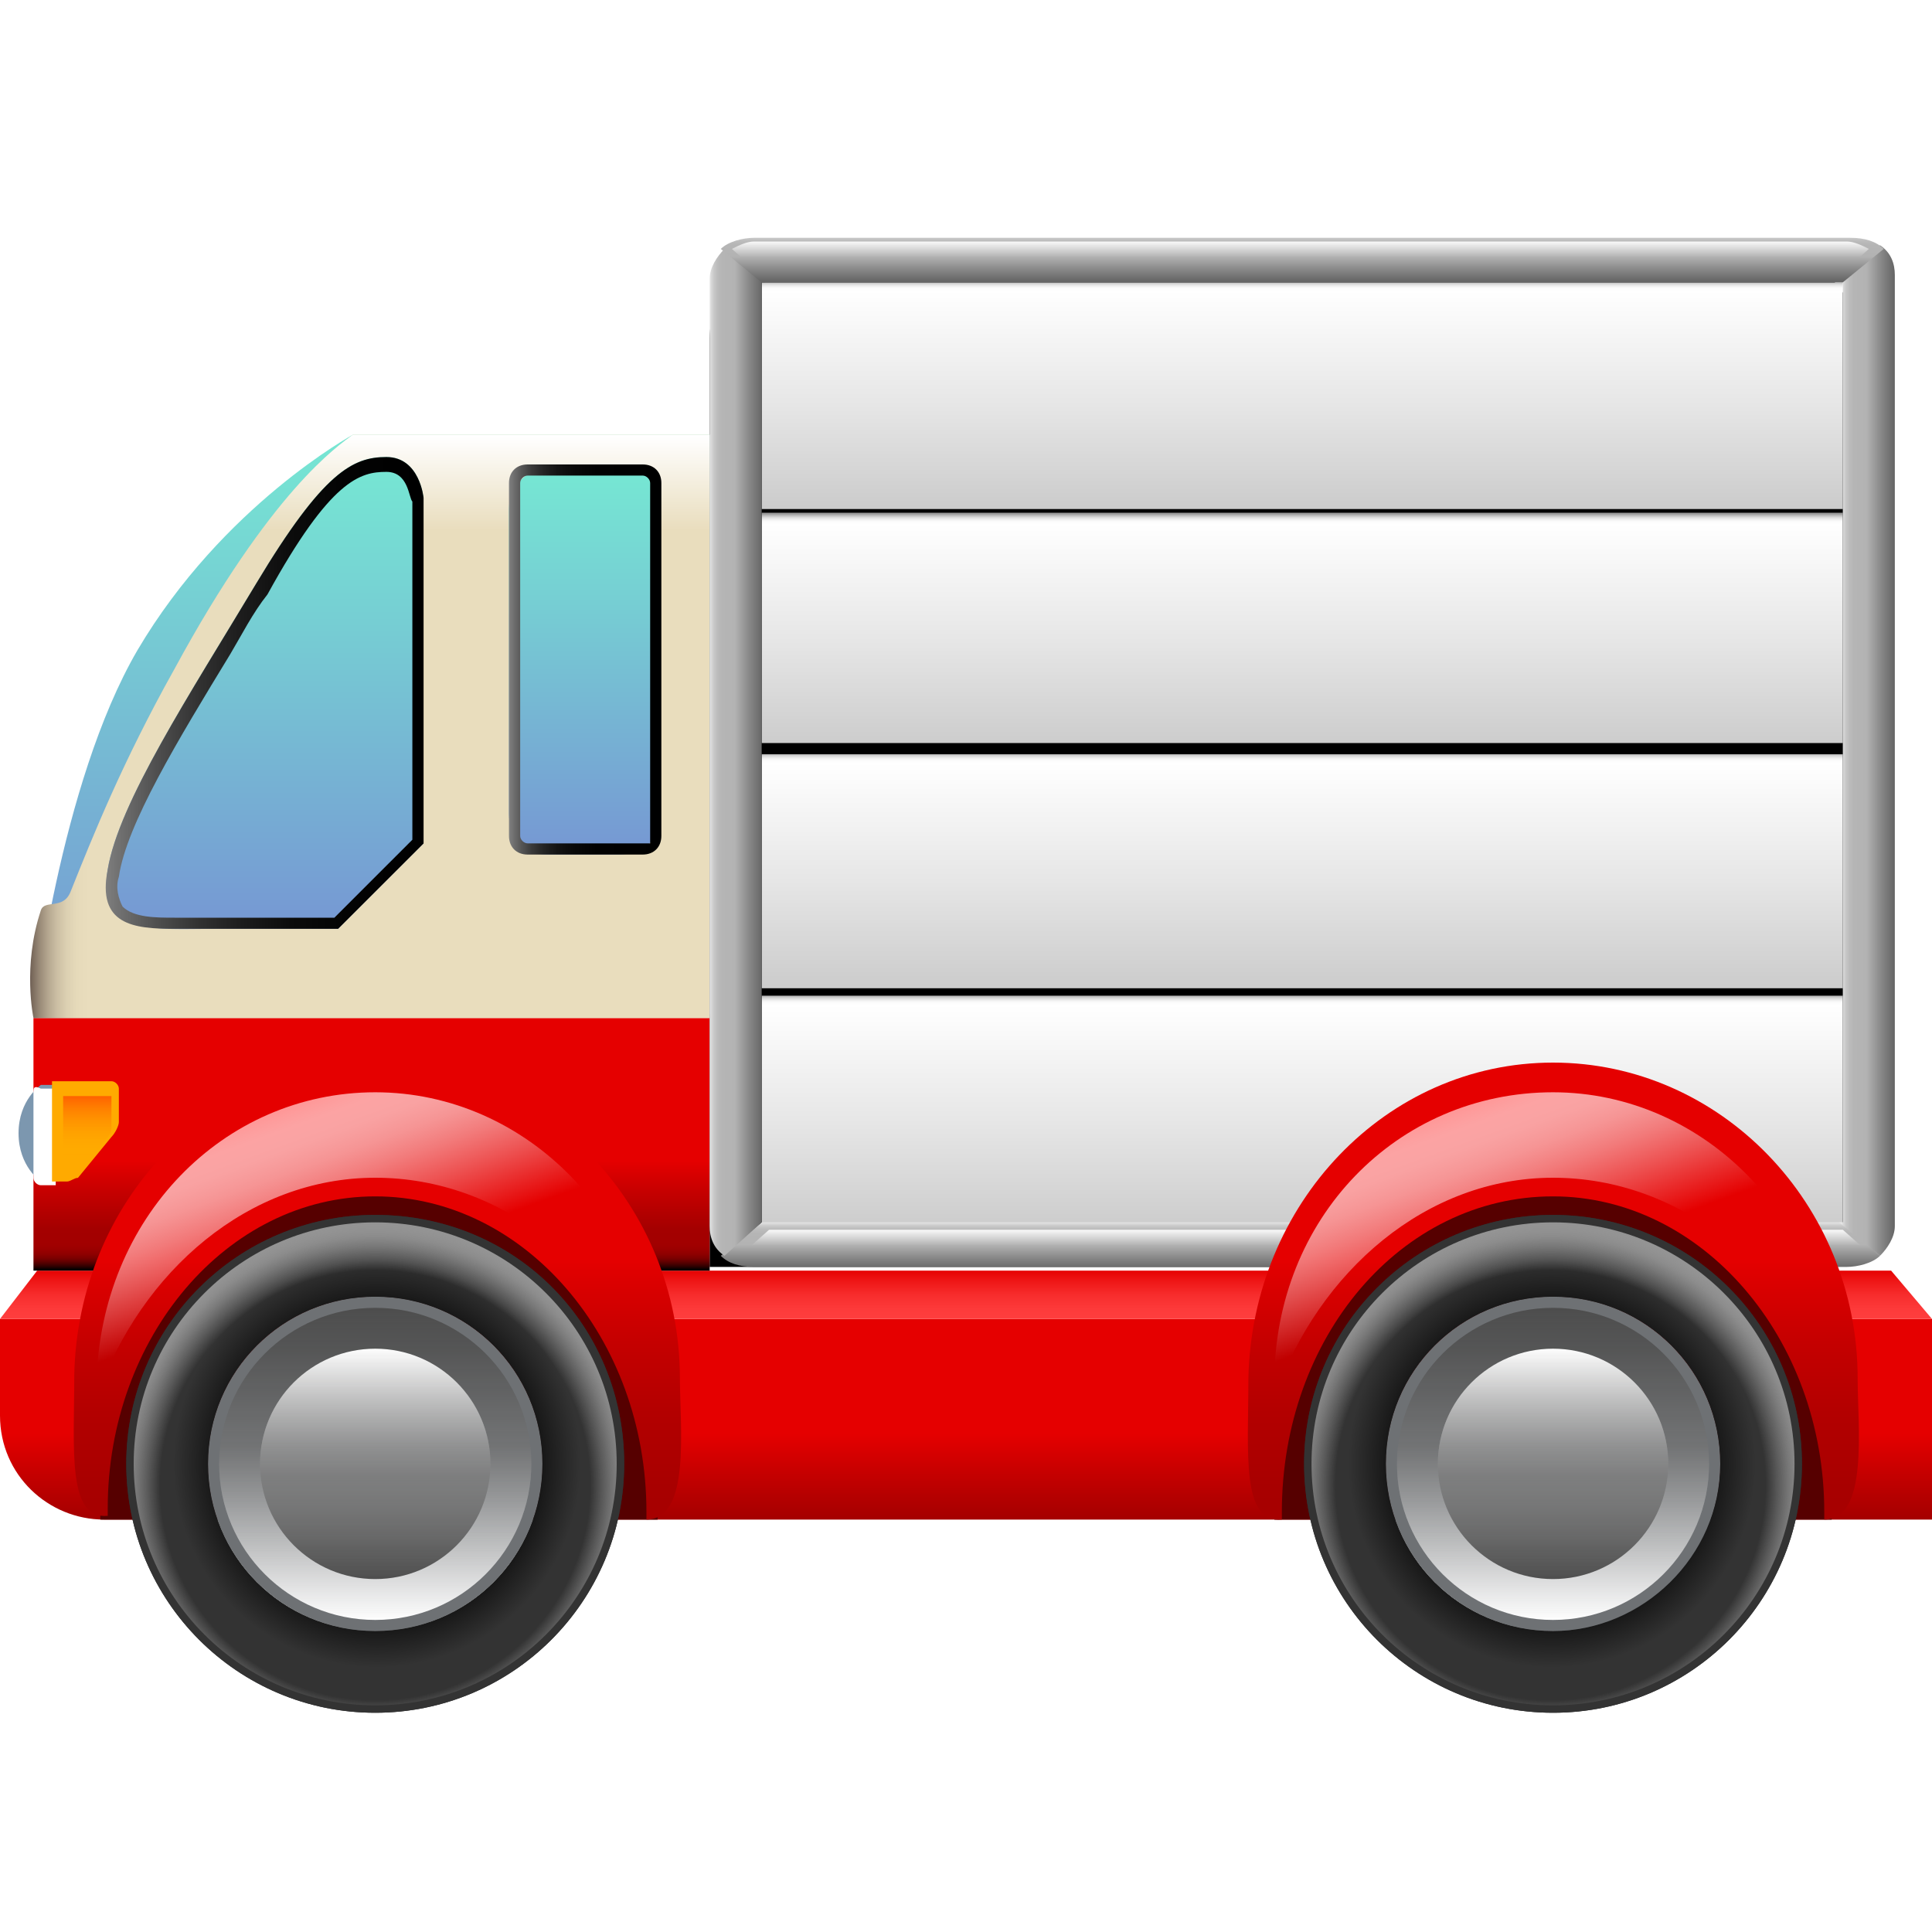 <?xml version="1.0" encoding="UTF-8" standalone="no"?><svg width='25' height='25' viewBox='0 0 25 25' fill='none' xmlns='http://www.w3.org/2000/svg'>
<path d='M22.981 3.317H10.24C9.663 3.317 9.183 3.798 9.183 4.375V16.394H22.981C23.558 16.394 24.038 15.914 24.038 15.337V4.423C24.038 3.798 23.558 3.317 22.981 3.317Z' fill='black'/>
<path d='M25 19.663H1.346C0.625 19.663 0 19.087 0 18.317V17.067H25V19.663Z' fill='url(#paint0_linear_152_3269)'/>
<path d='M25 17.067H0L0.481 16.442H24.471L25 17.067Z' fill='url(#paint1_linear_152_3269)'/>
<path d='M9.183 13.173H0.433V16.442H9.183V13.173Z' fill='url(#paint2_linear_152_3269)'/>
<path d='M9.183 5.625H4.567C4.567 5.625 2.885 6.538 1.779 8.413C0.769 10.144 0.433 13.125 0.433 13.125H9.183V5.625Z' fill='url(#paint3_linear_152_3269)'/>
<path d='M9.183 5.625H4.567C4.375 5.769 3.509 6.346 2.259 8.654C1.586 9.856 1.202 10.817 0.913 11.539C0.817 11.779 0.577 11.635 0.529 11.779C0.288 12.5 0.433 13.173 0.433 13.173H9.183V5.625Z' fill='url(#paint4_linear_152_3269)'/>
<path d='M9.183 5.625H4.567C4.375 5.769 3.509 6.346 2.259 8.654C1.586 9.856 1.202 10.817 0.913 11.539C0.817 11.779 0.577 11.635 0.529 11.779C0.288 12.5 0.433 13.173 0.433 13.173H9.183V5.625Z' fill='url(#paint5_linear_152_3269)'/>
<path d='M7.981 11.057H7.067C6.779 11.057 6.586 10.817 6.586 10.529V6.586C6.586 6.298 6.827 6.058 7.067 6.058H7.981C8.509 5.961 8.461 6.298 8.461 6.586V10.529C8.558 10.961 8.269 11.057 7.981 11.057Z' fill='url(#paint6_linear_152_3269)'/>
<path d='M8.317 6.154C8.365 6.154 8.413 6.202 8.413 6.25V10.913H6.827C6.779 10.913 6.731 10.865 6.731 10.817V6.25C6.731 6.202 6.779 6.154 6.827 6.154H8.317ZM8.317 6.01H6.827C6.683 6.01 6.586 6.106 6.586 6.25V10.817C6.586 10.961 6.683 11.058 6.827 11.058H8.317C8.461 11.058 8.558 10.961 8.558 10.817V6.25C8.558 6.106 8.461 6.01 8.317 6.01Z' fill='url(#paint7_linear_152_3269)'/>
<path d='M5.48 6.442C5.48 6.442 5.432 5.914 4.999 5.914C4.567 5.914 4.182 6.106 3.317 7.548C2.451 8.991 1.538 10.385 1.394 11.25C1.249 12.116 2.067 12.019 2.74 12.019C3.413 12.019 4.374 12.019 4.374 12.019L5.48 10.914C5.48 10.914 5.48 6.442 5.48 6.442Z' fill='url(#paint8_linear_152_3269)'/>
<path d='M5 6.106C5.288 6.106 5.288 6.442 5.336 6.49V10.866L4.327 11.875C4.086 11.875 3.317 11.875 2.74 11.875C2.644 11.875 2.596 11.875 2.5 11.875C2.404 11.875 2.356 11.875 2.259 11.875C2.019 11.875 1.731 11.875 1.586 11.731C1.538 11.635 1.49 11.491 1.538 11.346C1.634 10.673 2.308 9.567 2.981 8.462C3.125 8.221 3.269 7.933 3.461 7.692C4.279 6.202 4.663 6.106 5 6.106ZM5 5.914C4.567 5.914 4.183 6.106 3.317 7.548C2.452 8.991 1.538 10.385 1.394 11.25C1.25 11.971 1.731 12.019 2.259 12.019C2.404 12.019 2.596 12.019 2.74 12.019C3.413 12.019 4.375 12.019 4.375 12.019L5.481 10.914V6.442C5.481 6.442 5.433 5.914 5 5.914Z' fill='url(#paint9_linear_152_3269)'/>
<path d='M3.173 15.289H6.634C7.644 15.289 8.509 16.106 8.509 17.164V19.664H1.298V17.164C1.298 16.154 2.115 15.289 3.173 15.289Z' fill='#560000'/>
<path d='M4.856 15.481C6.779 15.481 8.365 17.308 8.365 19.567C8.365 19.615 8.365 19.615 8.365 19.663C8.942 19.663 8.798 18.462 8.798 17.837C8.798 15.577 7.019 13.75 4.856 13.75C2.692 13.75 1.01 15.577 0.961 17.788C0.961 18.75 0.865 19.663 1.394 19.615C1.394 19.567 1.394 19.567 1.394 19.519C1.394 17.308 2.933 15.481 4.856 15.481Z' fill='url(#paint10_linear_152_3269)'/>
<path d='M4.856 14.134C6.827 14.134 8.462 15.817 8.462 17.884C8.462 17.933 8.462 18.029 8.462 18.077C7.933 16.394 6.49 15.24 4.856 15.24C3.221 15.24 1.827 16.442 1.25 18.077C1.25 18.029 1.25 17.933 1.25 17.884C1.298 15.769 2.885 14.134 4.856 14.134Z' fill='url(#paint11_linear_152_3269)'/>
<path d='M4.855 15.721C3.077 15.721 1.634 17.163 1.634 18.942C1.634 20.721 3.077 22.163 4.855 22.163C6.634 22.163 8.077 20.721 8.077 18.942C8.077 17.163 6.682 15.721 4.855 15.721ZM4.855 21.106C3.654 21.106 2.692 20.144 2.692 18.942C2.692 17.74 3.654 16.779 4.855 16.779C6.057 16.779 7.019 17.74 7.019 18.942C7.019 20.144 6.057 21.106 4.855 21.106Z' fill='#2C2C2D'/>
<path d='M4.856 20.962C5.971 20.962 6.875 20.058 6.875 18.942C6.875 17.827 5.971 16.923 4.856 16.923C3.74 16.923 2.836 17.827 2.836 18.942C2.836 20.058 3.74 20.962 4.856 20.962Z' fill='#6E7174'/>
<path d='M4.856 21.106C6.051 21.106 7.019 20.137 7.019 18.942C7.019 17.747 6.051 16.779 4.856 16.779C3.661 16.779 2.692 17.747 2.692 18.942C2.692 20.137 3.661 21.106 4.856 21.106Z' fill='#6E7174'/>
<path d='M4.856 21.106C6.051 21.106 7.019 20.137 7.019 18.942C7.019 17.747 6.051 16.779 4.856 16.779C3.661 16.779 2.692 17.747 2.692 18.942C2.692 20.137 3.661 21.106 4.856 21.106Z' fill='#6E7174'/>
<path d='M4.856 20.962C5.971 20.962 6.875 20.058 6.875 18.942C6.875 17.827 5.971 16.923 4.856 16.923C3.74 16.923 2.836 17.827 2.836 18.942C2.836 20.058 3.74 20.962 4.856 20.962Z' fill='url(#paint12_linear_152_3269)'/>
<path d='M4.856 20.962C5.971 20.962 6.875 20.058 6.875 18.942C6.875 17.827 5.971 16.923 4.856 16.923C3.74 16.923 2.836 17.827 2.836 18.942C2.836 20.058 3.74 20.962 4.856 20.962Z' fill='url(#paint13_linear_152_3269)'/>
<path d='M4.856 20.433C5.679 20.433 6.346 19.765 6.346 18.942C6.346 18.119 5.679 17.452 4.856 17.452C4.032 17.452 3.365 18.119 3.365 18.942C3.365 19.765 4.032 20.433 4.856 20.433Z' fill='url(#paint14_linear_152_3269)'/>
<path d='M4.856 20.433C5.679 20.433 6.346 19.765 6.346 18.942C6.346 18.119 5.679 17.452 4.856 17.452C4.032 17.452 3.365 18.119 3.365 18.942C3.365 19.765 4.032 20.433 4.856 20.433Z' fill='url(#paint15_linear_152_3269)'/>
<path d='M4.855 15.721C3.077 15.721 1.634 17.163 1.634 18.942C1.634 20.721 3.077 22.163 4.855 22.163C6.634 22.163 8.077 20.721 8.077 18.942C8.077 17.163 6.682 15.721 4.855 15.721ZM4.855 21.106C3.654 21.106 2.692 20.144 2.692 18.942C2.692 17.74 3.654 16.779 4.855 16.779C6.057 16.779 7.019 17.74 7.019 18.942C7.019 20.144 6.057 21.106 4.855 21.106Z' fill='url(#paint16_radial_152_3269)'/>
<path d='M4.855 22.067C6.581 22.067 7.98 20.668 7.98 18.942C7.98 17.216 6.581 15.817 4.855 15.817C3.13 15.817 1.73 17.216 1.73 18.942C1.73 20.668 3.13 22.067 4.855 22.067Z' fill='url(#paint17_radial_152_3269)'/>
<path d='M0.529 15.289H0.673C0.913 15.289 1.058 15.144 1.058 14.952V14.039H0.529C0.529 14.039 0.24 14.231 0.24 14.664C0.24 15.096 0.529 15.289 0.529 15.289Z' fill='#7C97AF'/>
<path d='M0.433 14.135V15.24C0.433 15.289 0.481 15.337 0.529 15.337H0.721V14.087H0.529C0.433 14.039 0.433 14.087 0.433 14.135Z' fill='white'/>
<path d='M0.673 14.039V15.289H0.865C0.913 15.289 0.961 15.241 1.009 15.241L1.442 14.712C1.49 14.664 1.538 14.567 1.538 14.519V14.087C1.538 14.039 1.49 13.991 1.442 13.991H0.673V14.039Z' fill='#FFAA00'/>
<path d='M1.442 14.183V14.568C1.442 14.616 1.442 14.664 1.394 14.712L0.914 15.289C0.914 15.289 0.914 15.289 0.865 15.289H0.817V14.183H1.442Z' fill='url(#paint18_linear_152_3269)'/>
<path d='M23.846 3.654H9.856V6.587H23.846V3.654Z' fill='url(#paint19_linear_152_3269)'/>
<path d='M23.846 6.635H9.856V9.615H23.846V6.635Z' fill='url(#paint20_linear_152_3269)'/>
<path d='M23.846 9.76H9.856V12.788H23.846V9.76Z' fill='url(#paint21_linear_152_3269)'/>
<path d='M23.846 12.884H9.856V15.913H23.846V12.884Z' fill='url(#paint22_linear_152_3269)'/>
<path d='M23.846 15.817H9.856L9.327 16.25C9.423 16.346 9.567 16.394 9.759 16.394H23.894C24.038 16.394 24.23 16.346 24.327 16.25L23.846 15.817Z' fill='url(#paint23_linear_152_3269)'/>
<path d='M9.856 15.817V3.654H9.904L9.375 3.221C9.279 3.317 9.183 3.462 9.183 3.606V15.865C9.183 16.01 9.231 16.154 9.375 16.25L9.856 15.817Z' fill='url(#paint24_linear_152_3269)'/>
<path d='M23.846 3.654V15.817H23.798L24.327 16.25C24.423 16.154 24.519 16.01 24.519 15.865V3.558C24.519 3.413 24.471 3.269 24.327 3.173L23.846 3.654Z' fill='url(#paint25_linear_152_3269)'/>
<path d='M23.846 3.654L24.375 3.221C24.279 3.125 24.134 3.077 23.942 3.077H9.759C9.615 3.077 9.423 3.125 9.327 3.221L9.856 3.654H23.846Z' fill='url(#paint26_linear_152_3269)'/>
<path d='M23.894 3.125C23.99 3.125 24.087 3.173 24.183 3.221L23.75 3.606H9.904L9.471 3.221C9.567 3.173 9.664 3.125 9.76 3.125H23.894Z' fill='url(#paint27_linear_152_3269)'/>
<path d='M23.846 15.913L24.279 16.298C24.183 16.346 24.086 16.394 23.99 16.394H9.807C9.711 16.394 9.615 16.346 9.519 16.298L9.952 15.913H23.846Z' fill='url(#paint28_linear_152_3269)'/>
<path d='M18.365 15.289H21.827C22.836 15.289 23.702 16.106 23.702 17.164V19.664H16.49V17.164C16.49 16.154 17.308 15.289 18.365 15.289Z' fill='#560000'/>
<path d='M20.096 15.481C22.019 15.481 23.606 17.308 23.606 19.567C23.606 19.615 23.606 19.615 23.606 19.663C24.183 19.663 24.038 18.462 24.038 17.837C24.038 15.577 22.26 13.75 20.096 13.75C17.933 13.75 16.202 15.577 16.154 17.837C16.154 18.798 16.058 19.712 16.587 19.663C16.587 19.615 16.587 19.615 16.587 19.567C16.587 17.308 18.125 15.481 20.096 15.481Z' fill='url(#paint29_linear_152_3269)'/>
<path d='M20.096 14.134C22.067 14.134 23.702 15.817 23.702 17.884C23.702 17.933 23.702 18.029 23.702 18.077C23.173 16.394 21.731 15.24 20.096 15.24C18.461 15.24 17.067 16.442 16.49 18.077C16.49 18.029 16.49 17.933 16.49 17.884C16.49 15.769 18.077 14.134 20.096 14.134Z' fill='url(#paint30_linear_152_3269)'/>
<path d='M20.096 15.721C18.317 15.721 16.875 17.163 16.875 18.942C16.875 20.721 18.317 22.163 20.096 22.163C21.875 22.163 23.317 20.721 23.317 18.942C23.317 17.163 21.875 15.721 20.096 15.721ZM20.096 21.106C18.894 21.106 17.933 20.144 17.933 18.942C17.933 17.74 18.894 16.779 20.096 16.779C21.298 16.779 22.26 17.74 22.26 18.942C22.26 20.144 21.25 21.106 20.096 21.106Z' fill='#2C2C2D'/>
<path d='M20.096 20.962C21.211 20.962 22.115 20.058 22.115 18.942C22.115 17.827 21.211 16.923 20.096 16.923C18.981 16.923 18.077 17.827 18.077 18.942C18.077 20.058 18.981 20.962 20.096 20.962Z' fill='#6E7174'/>
<path d='M20.096 21.106C21.291 21.106 22.259 20.137 22.259 18.942C22.259 17.747 21.291 16.779 20.096 16.779C18.901 16.779 17.933 17.747 17.933 18.942C17.933 20.137 18.901 21.106 20.096 21.106Z' fill='#6E7174'/>
<path d='M20.096 21.106C21.291 21.106 22.259 20.137 22.259 18.942C22.259 17.747 21.291 16.779 20.096 16.779C18.901 16.779 17.933 17.747 17.933 18.942C17.933 20.137 18.901 21.106 20.096 21.106Z' fill='#6E7174'/>
<path d='M20.096 20.962C21.211 20.962 22.115 20.058 22.115 18.942C22.115 17.827 21.211 16.923 20.096 16.923C18.981 16.923 18.077 17.827 18.077 18.942C18.077 20.058 18.981 20.962 20.096 20.962Z' fill='url(#paint31_linear_152_3269)'/>
<path d='M20.096 20.962C21.211 20.962 22.115 20.058 22.115 18.942C22.115 17.827 21.211 16.923 20.096 16.923C18.981 16.923 18.077 17.827 18.077 18.942C18.077 20.058 18.981 20.962 20.096 20.962Z' fill='url(#paint32_linear_152_3269)'/>
<path d='M20.096 20.433C20.919 20.433 21.587 19.765 21.587 18.942C21.587 18.119 20.919 17.452 20.096 17.452C19.273 17.452 18.606 18.119 18.606 18.942C18.606 19.765 19.273 20.433 20.096 20.433Z' fill='url(#paint33_linear_152_3269)'/>
<path d='M20.096 20.433C20.919 20.433 21.587 19.765 21.587 18.942C21.587 18.119 20.919 17.452 20.096 17.452C19.273 17.452 18.606 18.119 18.606 18.942C18.606 19.765 19.273 20.433 20.096 20.433Z' fill='url(#paint34_linear_152_3269)'/>
<path d='M20.096 15.721C18.317 15.721 16.875 17.163 16.875 18.942C16.875 20.721 18.317 22.163 20.096 22.163C21.875 22.163 23.317 20.721 23.317 18.942C23.317 17.163 21.875 15.721 20.096 15.721ZM20.096 21.106C18.894 21.106 17.933 20.144 17.933 18.942C17.933 17.74 18.894 16.779 20.096 16.779C21.298 16.779 22.26 17.74 22.26 18.942C22.26 20.144 21.25 21.106 20.096 21.106Z' fill='url(#paint35_radial_152_3269)'/>
<path d='M20.096 22.067C21.822 22.067 23.221 20.668 23.221 18.942C23.221 17.216 21.822 15.817 20.096 15.817C18.37 15.817 16.971 17.216 16.971 18.942C16.971 20.668 18.37 22.067 20.096 22.067Z' fill='url(#paint36_radial_152_3269)'/>
<defs>
<linearGradient id='paint0_linear_152_3269' x1='12.5' y1='17.091' x2='12.5' y2='19.665' gradientUnits='userSpaceOnUse'>
<stop offset='0.568' stop-color='#E50000'/>
<stop offset='0.757' stop-color='#C70000'/>
<stop offset='1' stop-color='#A40000'/>
</linearGradient>
<linearGradient id='paint1_linear_152_3269' x1='12.5' y1='16.423' x2='12.5' y2='17.091' gradientUnits='userSpaceOnUse'>
<stop stop-color='#E50000'/>
<stop offset='0.198' stop-color='#ED1414'/>
<stop offset='0.492' stop-color='#F72C2C'/>
<stop offset='0.767' stop-color='#FD3A3A'/>
<stop offset='1' stop-color='#FF3F3F'/>
</linearGradient>
<linearGradient id='paint2_linear_152_3269' x1='4.808' y1='13.173' x2='4.808' y2='16.426' gradientUnits='userSpaceOnUse'>
<stop offset='0.568' stop-color='#E50000'/>
<stop offset='0.686' stop-color='#C70000'/>
<stop offset='0.838' stop-color='#A40000'/>
<stop offset='0.896' stop-color='#A20000'/>
<stop offset='0.92' stop-color='#9B0000'/>
<stop offset='0.939' stop-color='#8E0000'/>
<stop offset='0.954' stop-color='#7D0000'/>
<stop offset='0.967' stop-color='#660000'/>
<stop offset='0.979' stop-color='#490000'/>
<stop offset='0.99' stop-color='#280000'/>
<stop offset='1' stop-color='#020000'/>
<stop offset='1'/>
</linearGradient>
<linearGradient id='paint3_linear_152_3269' x1='4.808' y1='13.171' x2='4.808' y2='5.644' gradientUnits='userSpaceOnUse'>
<stop stop-color='#7697D3'/>
<stop offset='0.347' stop-color='#76B0D3'/>
<stop offset='1' stop-color='#76E7D3'/>
</linearGradient>
<linearGradient id='paint4_linear_152_3269' x1='0.401' y1='9.399' x2='9.184' y2='9.399' gradientUnits='userSpaceOnUse'>
<stop stop-color='#736357'/>
<stop offset='0.012' stop-color='#968775'/>
<stop offset='0.025' stop-color='#B4A68F'/>
<stop offset='0.038' stop-color='#CBBEA3'/>
<stop offset='0.053' stop-color='#DCD0B2'/>
<stop offset='0.068' stop-color='#E6DABA'/>
<stop offset='0.086' stop-color='#E9DDBD'/>
</linearGradient>
<linearGradient id='paint5_linear_152_3269' x1='4.786' y1='5.644' x2='4.786' y2='13.171' gradientUnits='userSpaceOnUse'>
<stop stop-color='white'/>
<stop offset='0.024' stop-color='white' stop-opacity='0.853'/>
<stop offset='0.162' stop-color='white' stop-opacity='0'/>
</linearGradient>
<linearGradient id='paint6_linear_152_3269' x1='7.537' y1='6.077' x2='7.537' y2='11.057' gradientUnits='userSpaceOnUse'>
<stop stop-color='#76E7D3'/>
<stop offset='0.347' stop-color='#76CED3'/>
<stop offset='1' stop-color='#7697D3'/>
</linearGradient>
<linearGradient id='paint7_linear_152_3269' x1='6.591' y1='8.534' x2='8.576' y2='8.534' gradientUnits='userSpaceOnUse'>
<stop stop-color='#808080'/>
<stop offset='0.016' stop-color='#767676'/>
<stop offset='0.076' stop-color='#575757'/>
<stop offset='0.143' stop-color='#3B3B3B'/>
<stop offset='0.219' stop-color='#252525'/>
<stop offset='0.308' stop-color='#141414'/>
<stop offset='0.418' stop-color='#090909'/>
<stop offset='0.572' stop-color='#020202'/>
<stop offset='1'/>
</linearGradient>
<linearGradient id='paint8_linear_152_3269' x1='3.429' y1='5.935' x2='3.429' y2='12.032' gradientUnits='userSpaceOnUse'>
<stop stop-color='#76E7D3'/>
<stop offset='0.347' stop-color='#76CED3'/>
<stop offset='1' stop-color='#7697D3'/>
</linearGradient>
<linearGradient id='paint9_linear_152_3269' x1='1.344' y1='8.966' x2='5.457' y2='8.966' gradientUnits='userSpaceOnUse'>
<stop stop-color='#808080'/>
<stop offset='0.044' stop-color='#727272'/>
<stop offset='0.167' stop-color='#4F4F4F'/>
<stop offset='0.297' stop-color='#323232'/>
<stop offset='0.436' stop-color='#1C1C1C'/>
<stop offset='0.588' stop-color='#0C0C0C'/>
<stop offset='0.76' stop-color='#030303'/>
<stop offset='1'/>
</linearGradient>
<linearGradient id='paint10_linear_152_3269' x1='4.884' y1='13.738' x2='4.884' y2='21.882' gradientUnits='userSpaceOnUse'>
<stop offset='0.314' stop-color='#E50000'/>
<stop offset='0.334' stop-color='#DF0000'/>
<stop offset='0.445' stop-color='#C50000'/>
<stop offset='0.558' stop-color='#B30000'/>
<stop offset='0.676' stop-color='#A80000'/>
<stop offset='0.805' stop-color='#A40000'/>
</linearGradient>
<linearGradient id='paint11_linear_152_3269' x1='3.652' y1='14.333' x2='5.402' y2='19.142' gradientUnits='userSpaceOnUse'>
<stop stop-color='#FF9494'/>
<stop offset='0.009' stop-color='#FF9B9B' stop-opacity='0.98'/>
<stop offset='0.055' stop-color='#FFBABA' stop-opacity='0.877'/>
<stop offset='0.105' stop-color='#FFD3D3' stop-opacity='0.765'/>
<stop offset='0.161' stop-color='#FFE7E7' stop-opacity='0.641'/>
<stop offset='0.224' stop-color='#FFF5F5' stop-opacity='0.498'/>
<stop offset='0.304' stop-color='#FFFDFD' stop-opacity='0.32'/>
<stop offset='0.447' stop-color='white' stop-opacity='0'/>
</linearGradient>
<linearGradient id='paint12_linear_152_3269' x1='4.856' y1='20.987' x2='4.856' y2='16.902' gradientUnits='userSpaceOnUse'>
<stop stop-color='white'/>
<stop offset='0.07' stop-color='white' stop-opacity='0.874'/>
<stop offset='0.555' stop-color='white' stop-opacity='0'/>
</linearGradient>
<linearGradient id='paint13_linear_152_3269' x1='4.856' y1='16.902' x2='4.856' y2='20.987' gradientUnits='userSpaceOnUse'>
<stop stop-color='#4D4D4D'/>
<stop offset='0.137' stop-color='#515151' stop-opacity='0.863'/>
<stop offset='0.288' stop-color='#5F5F5F' stop-opacity='0.712'/>
<stop offset='0.445' stop-color='#757575' stop-opacity='0.555'/>
<stop offset='0.606' stop-color='#939393' stop-opacity='0.394'/>
<stop offset='0.771' stop-color='#BBBBBB' stop-opacity='0.229'/>
<stop offset='0.936' stop-color='#EBEBEB' stop-opacity='0.064'/>
<stop offset='1' stop-color='white' stop-opacity='0'/>
</linearGradient>
<linearGradient id='paint14_linear_152_3269' x1='4.856' y1='17.432' x2='4.856' y2='20.457' gradientUnits='userSpaceOnUse'>
<stop stop-color='white'/>
<stop offset='0.07' stop-color='white' stop-opacity='0.874'/>
<stop offset='0.555' stop-color='white' stop-opacity='0'/>
</linearGradient>
<linearGradient id='paint15_linear_152_3269' x1='4.856' y1='20.457' x2='4.856' y2='17.432' gradientUnits='userSpaceOnUse'>
<stop stop-color='#4D4D4D'/>
<stop offset='0.137' stop-color='#515151' stop-opacity='0.863'/>
<stop offset='0.288' stop-color='#5F5F5F' stop-opacity='0.712'/>
<stop offset='0.445' stop-color='#757575' stop-opacity='0.555'/>
<stop offset='0.606' stop-color='#939393' stop-opacity='0.394'/>
<stop offset='0.771' stop-color='#BBBBBB' stop-opacity='0.229'/>
<stop offset='0.936' stop-color='#EBEBEB' stop-opacity='0.064'/>
<stop offset='1' stop-color='white' stop-opacity='0'/>
</linearGradient>
<radialGradient id='paint16_radial_152_3269' cx='0' cy='0' r='1' gradientUnits='userSpaceOnUse' gradientTransform='translate(4.879 18.942) scale(3.233)'>
<stop offset='0.441' stop-color='#1A1A1A'/>
<stop offset='0.446' stop-color='#141414'/>
<stop offset='0.464' stop-color='#090909'/>
<stop offset='0.488' stop-color='#020202'/>
<stop offset='0.557'/>
<stop offset='0.682' stop-color='#1B1B1B'/>
<stop offset='0.816' stop-color='#333333'/>
</radialGradient>
<radialGradient id='paint17_radial_152_3269' cx='0' cy='0' r='1' gradientUnits='userSpaceOnUse' gradientTransform='translate(4.855 19.218) scale(3.56)'>
<stop offset='0.781' stop-color='#F2F2F2' stop-opacity='0'/>
<stop offset='0.824' stop-color='#EEEEEE' stop-opacity='0.196'/>
<stop offset='0.865' stop-color='#E3E3E3' stop-opacity='0.382'/>
<stop offset='0.904' stop-color='#D0D0D0' stop-opacity='0.564'/>
<stop offset='0.944' stop-color='#B5B5B5' stop-opacity='0.743'/>
<stop offset='0.982' stop-color='#929292' stop-opacity='0.92'/>
<stop offset='1' stop-color='#808080'/>
</radialGradient>
<linearGradient id='paint18_linear_152_3269' x1='1.13' y1='15.253' x2='1.13' y2='14.162' gradientUnits='userSpaceOnUse'>
<stop offset='0.281' stop-color='#FFAA00' stop-opacity='0'/>
<stop offset='0.463' stop-color='#FF9B00' stop-opacity='0.253'/>
<stop offset='0.81' stop-color='#FF7500' stop-opacity='0.736'/>
<stop offset='1' stop-color='#FF5D00'/>
</linearGradient>
<linearGradient id='paint19_linear_152_3269' x1='16.851' y1='3.635' x2='16.851' y2='6.56' gradientUnits='userSpaceOnUse'>
<stop stop-color='#999999'/>
<stop offset='0.003' stop-color='#ABABAB'/>
<stop offset='0.01' stop-color='#C9C9C9'/>
<stop offset='0.017' stop-color='#E1E1E1'/>
<stop offset='0.025' stop-color='#F2F2F2'/>
<stop offset='0.033' stop-color='#FCFCFC'/>
<stop offset='0.043' stop-color='white'/>
<stop offset='0.55' stop-color='#E6E6E6'/>
<stop offset='1' stop-color='#CCCCCC'/>
</linearGradient>
<linearGradient id='paint20_linear_152_3269' x1='16.851' y1='6.652' x2='16.851' y2='9.646' gradientUnits='userSpaceOnUse'>
<stop stop-color='#999999'/>
<stop offset='0.003' stop-color='#ABABAB'/>
<stop offset='0.01' stop-color='#C9C9C9'/>
<stop offset='0.017' stop-color='#E1E1E1'/>
<stop offset='0.025' stop-color='#F2F2F2'/>
<stop offset='0.033' stop-color='#FCFCFC'/>
<stop offset='0.043' stop-color='white'/>
<stop offset='0.55' stop-color='#E6E6E6'/>
<stop offset='1' stop-color='#CCCCCC'/>
</linearGradient>
<linearGradient id='paint21_linear_152_3269' x1='16.851' y1='9.742' x2='16.851' y2='12.757' gradientUnits='userSpaceOnUse'>
<stop stop-color='#999999'/>
<stop offset='0.003' stop-color='#ABABAB'/>
<stop offset='0.01' stop-color='#C9C9C9'/>
<stop offset='0.017' stop-color='#E1E1E1'/>
<stop offset='0.025' stop-color='#F2F2F2'/>
<stop offset='0.033' stop-color='#FCFCFC'/>
<stop offset='0.043' stop-color='white'/>
<stop offset='0.55' stop-color='#E6E6E6'/>
<stop offset='1' stop-color='#CCCCCC'/>
</linearGradient>
<linearGradient id='paint22_linear_152_3269' x1='16.851' y1='12.874' x2='16.851' y2='15.893' gradientUnits='userSpaceOnUse'>
<stop stop-color='#999999'/>
<stop offset='0.003' stop-color='#ABABAB'/>
<stop offset='0.01' stop-color='#C9C9C9'/>
<stop offset='0.017' stop-color='#E1E1E1'/>
<stop offset='0.025' stop-color='#F2F2F2'/>
<stop offset='0.033' stop-color='#FCFCFC'/>
<stop offset='0.043' stop-color='white'/>
<stop offset='0.55' stop-color='#E6E6E6'/>
<stop offset='1' stop-color='#CCCCCC'/>
</linearGradient>
<linearGradient id='paint23_linear_152_3269' x1='16.827' y1='15.818' x2='16.827' y2='16.423' gradientUnits='userSpaceOnUse'>
<stop stop-color='#E6E6E6'/>
<stop offset='0.029' stop-color='#D9D9D9'/>
<stop offset='0.081' stop-color='#C8C8C8'/>
<stop offset='0.145' stop-color='#BCBCBC'/>
<stop offset='0.234' stop-color='#B5B5B5'/>
<stop offset='0.476' stop-color='#B3B3B3'/>
<stop offset='0.747' stop-color='#898989'/>
<stop offset='1' stop-color='#666666'/>
</linearGradient>
<linearGradient id='paint24_linear_152_3269' x1='9.184' y1='9.736' x2='9.862' y2='9.736' gradientUnits='userSpaceOnUse'>
<stop stop-color='#E6E6E6'/>
<stop offset='0.029' stop-color='#D9D9D9'/>
<stop offset='0.081' stop-color='#C8C8C8'/>
<stop offset='0.145' stop-color='#BCBCBC'/>
<stop offset='0.234' stop-color='#B5B5B5'/>
<stop offset='0.476' stop-color='#B3B3B3'/>
<stop offset='0.747' stop-color='#898989'/>
<stop offset='1' stop-color='#666666'/>
</linearGradient>
<linearGradient id='paint25_linear_152_3269' x1='23.83' y1='9.712' x2='24.508' y2='9.712' gradientUnits='userSpaceOnUse'>
<stop stop-color='#E6E6E6'/>
<stop offset='0.029' stop-color='#D9D9D9'/>
<stop offset='0.081' stop-color='#C8C8C8'/>
<stop offset='0.145' stop-color='#BCBCBC'/>
<stop offset='0.234' stop-color='#B5B5B5'/>
<stop offset='0.476' stop-color='#B3B3B3'/>
<stop offset='0.747' stop-color='#898989'/>
<stop offset='1' stop-color='#666666'/>
</linearGradient>
<linearGradient id='paint26_linear_152_3269' x1='16.851' y1='3.03' x2='16.851' y2='3.635' gradientUnits='userSpaceOnUse'>
<stop stop-color='#E6E6E6'/>
<stop offset='0.029' stop-color='#D9D9D9'/>
<stop offset='0.081' stop-color='#C8C8C8'/>
<stop offset='0.145' stop-color='#BCBCBC'/>
<stop offset='0.234' stop-color='#B5B5B5'/>
<stop offset='0.476' stop-color='#B3B3B3'/>
<stop offset='0.747' stop-color='#898989'/>
<stop offset='1' stop-color='#666666'/>
</linearGradient>
<linearGradient id='paint27_linear_152_3269' x1='16.827' y1='3.105' x2='16.827' y2='3.559' gradientUnits='userSpaceOnUse'>
<stop stop-color='white'/>
<stop offset='0.486' stop-color='white' stop-opacity='0'/>
<stop offset='1' stop-color='white' stop-opacity='0'/>
</linearGradient>
<linearGradient id='paint28_linear_152_3269' x1='16.899' y1='15.893' x2='16.899' y2='16.347' gradientUnits='userSpaceOnUse'>
<stop stop-color='white'/>
<stop offset='0.486' stop-color='white' stop-opacity='0'/>
<stop offset='1' stop-color='white' stop-opacity='0'/>
</linearGradient>
<linearGradient id='paint29_linear_152_3269' x1='20.101' y1='13.738' x2='20.101' y2='21.882' gradientUnits='userSpaceOnUse'>
<stop offset='0.314' stop-color='#E50000'/>
<stop offset='0.334' stop-color='#DF0000'/>
<stop offset='0.445' stop-color='#C50000'/>
<stop offset='0.558' stop-color='#B30000'/>
<stop offset='0.676' stop-color='#A80000'/>
<stop offset='0.805' stop-color='#A40000'/>
</linearGradient>
<linearGradient id='paint30_linear_152_3269' x1='18.888' y1='14.321' x2='20.639' y2='19.131' gradientUnits='userSpaceOnUse'>
<stop stop-color='#FF9494'/>
<stop offset='0.009' stop-color='#FF9B9B' stop-opacity='0.98'/>
<stop offset='0.055' stop-color='#FFBABA' stop-opacity='0.877'/>
<stop offset='0.105' stop-color='#FFD3D3' stop-opacity='0.765'/>
<stop offset='0.161' stop-color='#FFE7E7' stop-opacity='0.641'/>
<stop offset='0.224' stop-color='#FFF5F5' stop-opacity='0.498'/>
<stop offset='0.304' stop-color='#FFFDFD' stop-opacity='0.32'/>
<stop offset='0.447' stop-color='white' stop-opacity='0'/>
</linearGradient>
<linearGradient id='paint31_linear_152_3269' x1='20.096' y1='20.987' x2='20.096' y2='16.902' gradientUnits='userSpaceOnUse'>
<stop stop-color='white'/>
<stop offset='0.07' stop-color='white' stop-opacity='0.874'/>
<stop offset='0.555' stop-color='white' stop-opacity='0'/>
</linearGradient>
<linearGradient id='paint32_linear_152_3269' x1='20.096' y1='16.902' x2='20.096' y2='20.987' gradientUnits='userSpaceOnUse'>
<stop stop-color='#4D4D4D'/>
<stop offset='0.137' stop-color='#515151' stop-opacity='0.863'/>
<stop offset='0.288' stop-color='#5F5F5F' stop-opacity='0.712'/>
<stop offset='0.445' stop-color='#757575' stop-opacity='0.555'/>
<stop offset='0.606' stop-color='#939393' stop-opacity='0.394'/>
<stop offset='0.771' stop-color='#BBBBBB' stop-opacity='0.229'/>
<stop offset='0.936' stop-color='#EBEBEB' stop-opacity='0.064'/>
<stop offset='1' stop-color='white' stop-opacity='0'/>
</linearGradient>
<linearGradient id='paint33_linear_152_3269' x1='20.096' y1='17.432' x2='20.096' y2='20.457' gradientUnits='userSpaceOnUse'>
<stop stop-color='white'/>
<stop offset='0.07' stop-color='white' stop-opacity='0.874'/>
<stop offset='0.555' stop-color='white' stop-opacity='0'/>
</linearGradient>
<linearGradient id='paint34_linear_152_3269' x1='20.096' y1='20.457' x2='20.096' y2='17.432' gradientUnits='userSpaceOnUse'>
<stop stop-color='#4D4D4D'/>
<stop offset='0.137' stop-color='#515151' stop-opacity='0.863'/>
<stop offset='0.288' stop-color='#5F5F5F' stop-opacity='0.712'/>
<stop offset='0.445' stop-color='#757575' stop-opacity='0.555'/>
<stop offset='0.606' stop-color='#939393' stop-opacity='0.394'/>
<stop offset='0.771' stop-color='#BBBBBB' stop-opacity='0.229'/>
<stop offset='0.936' stop-color='#EBEBEB' stop-opacity='0.064'/>
<stop offset='1' stop-color='white' stop-opacity='0'/>
</linearGradient>
<radialGradient id='paint35_radial_152_3269' cx='0' cy='0' r='1' gradientUnits='userSpaceOnUse' gradientTransform='translate(20.083 18.942) scale(3.233)'>
<stop offset='0.441' stop-color='#1A1A1A'/>
<stop offset='0.446' stop-color='#141414'/>
<stop offset='0.464' stop-color='#090909'/>
<stop offset='0.488' stop-color='#020202'/>
<stop offset='0.557'/>
<stop offset='0.682' stop-color='#1B1B1B'/>
<stop offset='0.816' stop-color='#333333'/>
</radialGradient>
<radialGradient id='paint36_radial_152_3269' cx='0' cy='0' r='1' gradientUnits='userSpaceOnUse' gradientTransform='translate(20.064 19.218) scale(3.558 3.558)'>
<stop offset='0.781' stop-color='#F2F2F2' stop-opacity='0'/>
<stop offset='0.824' stop-color='#EEEEEE' stop-opacity='0.196'/>
<stop offset='0.865' stop-color='#E3E3E3' stop-opacity='0.382'/>
<stop offset='0.904' stop-color='#D0D0D0' stop-opacity='0.564'/>
<stop offset='0.944' stop-color='#B5B5B5' stop-opacity='0.743'/>
<stop offset='0.982' stop-color='#929292' stop-opacity='0.92'/>
<stop offset='1' stop-color='#808080'/>
</radialGradient>
</defs>
</svg>
